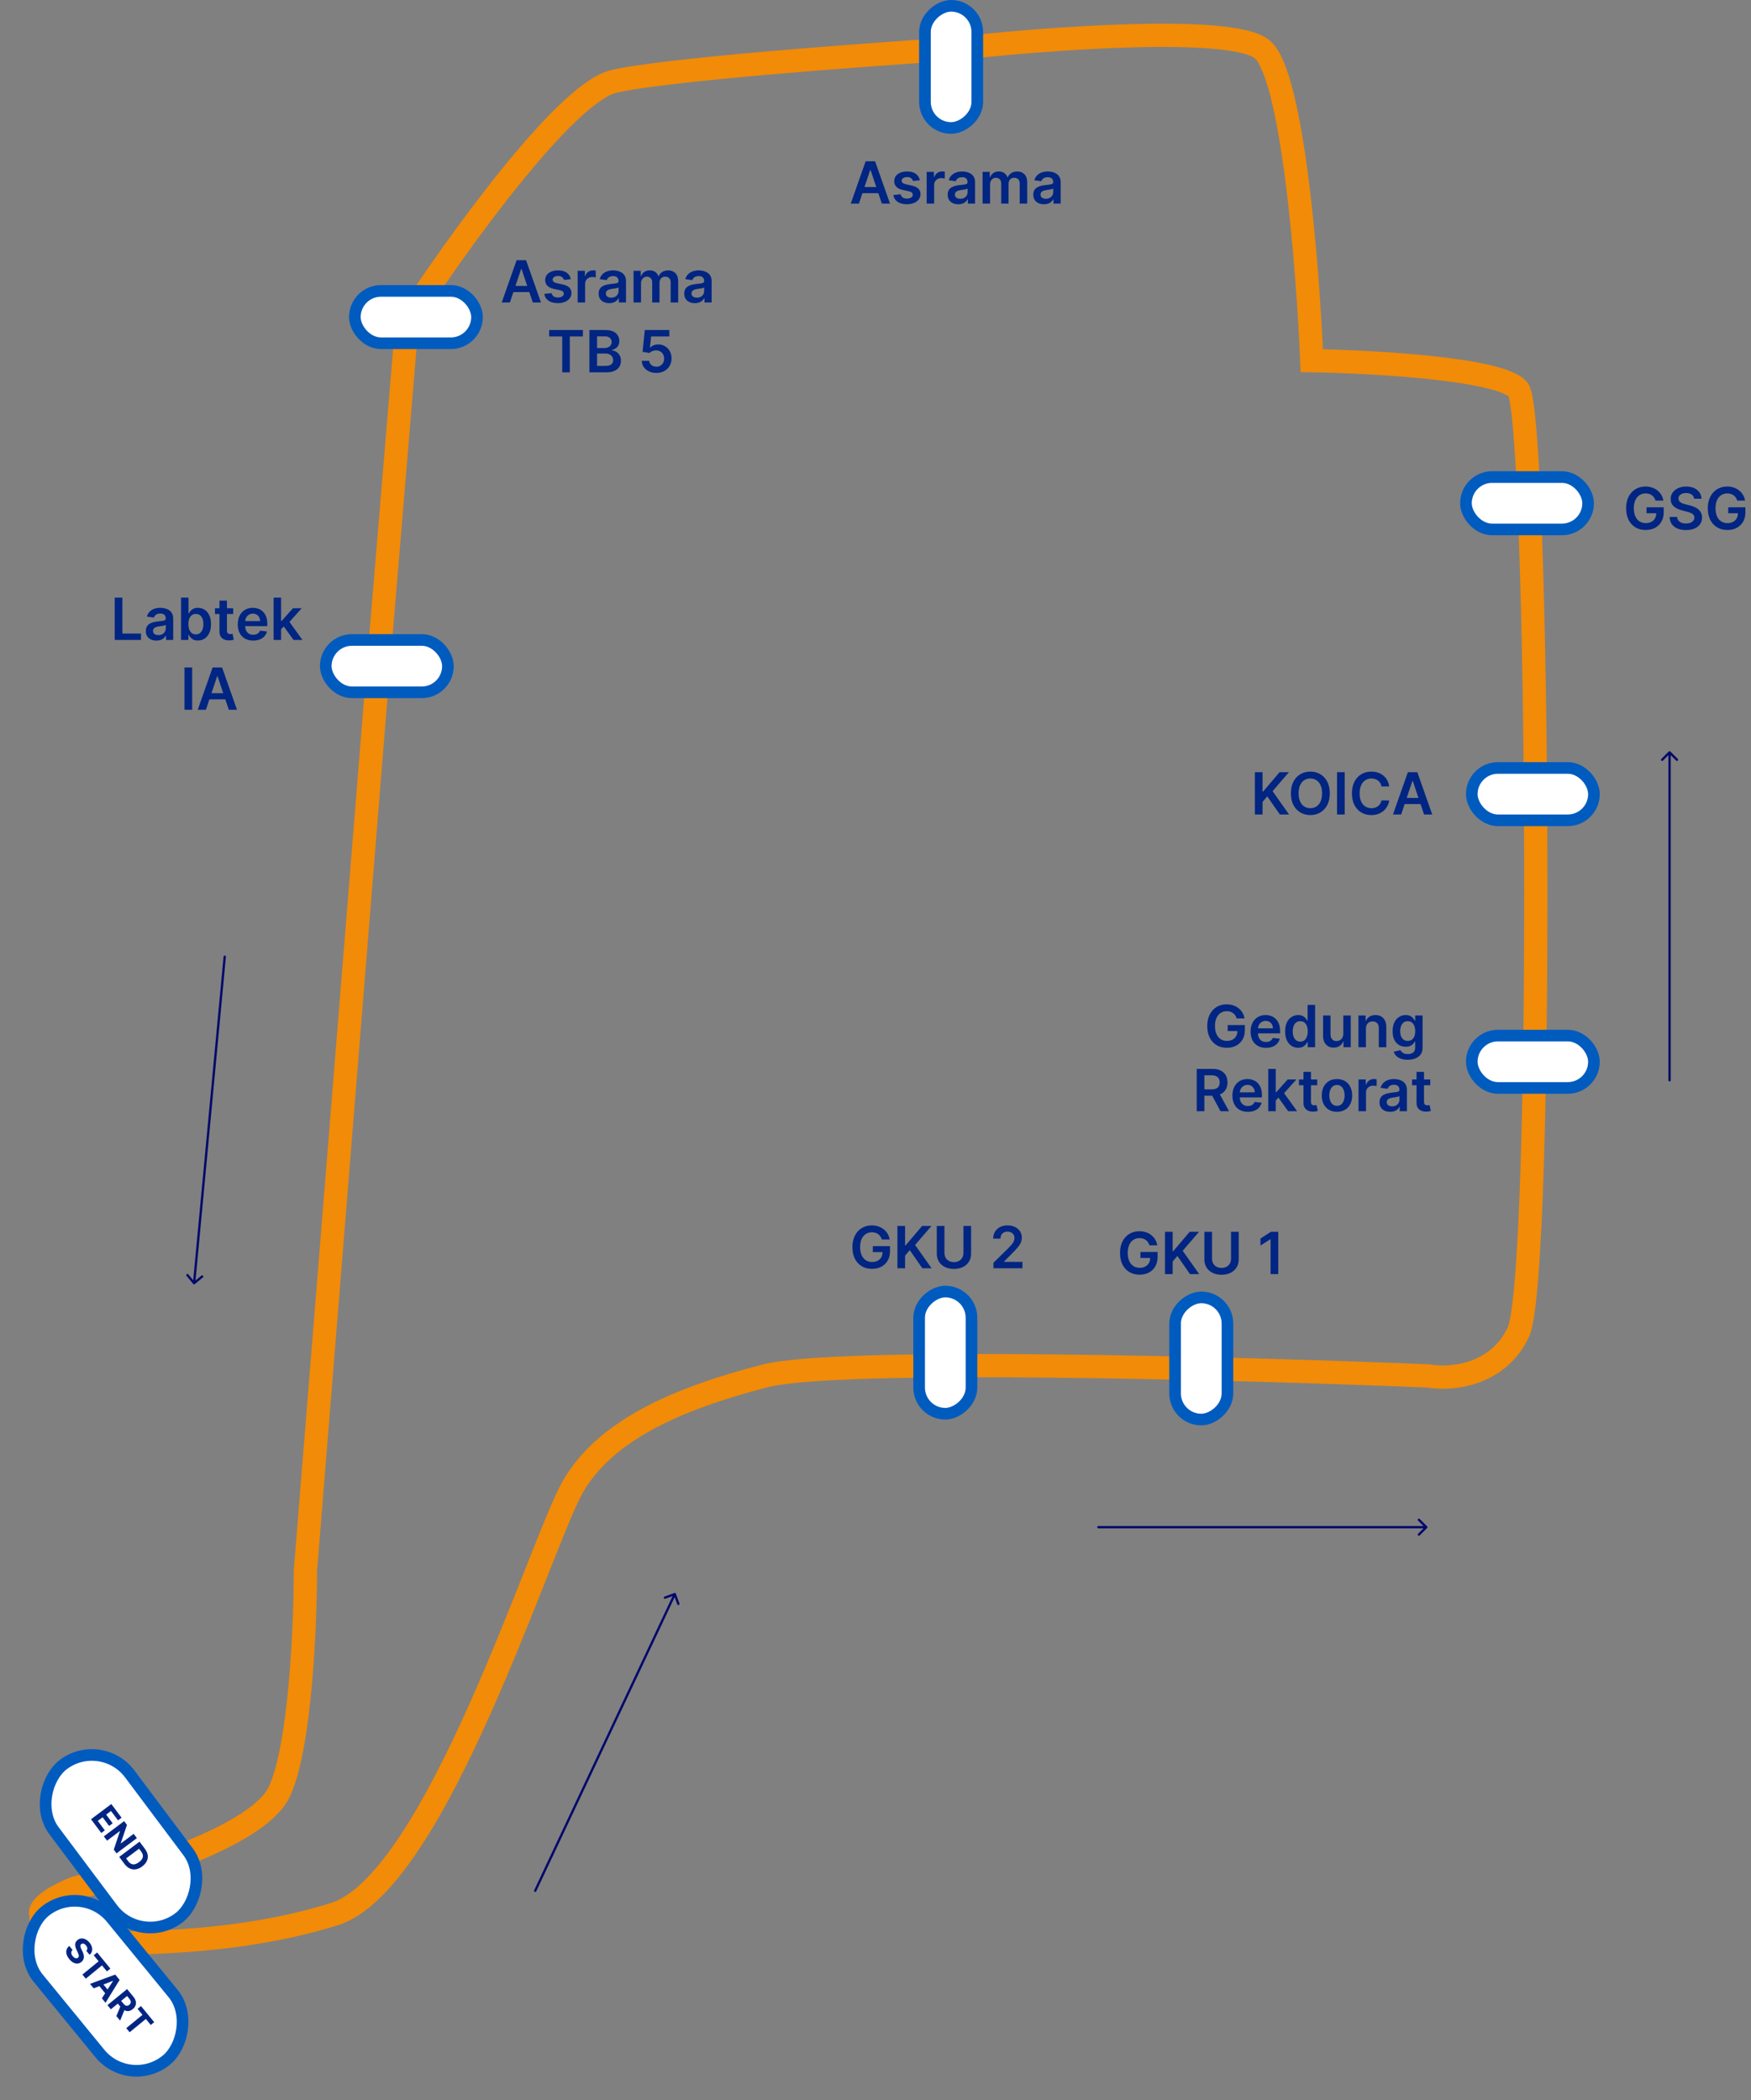 <svg width="301" height="361" viewBox="0 0 301 361" fill="none" xmlns="http://www.w3.org/2000/svg">
<rect x="0" y="0" width="301" height="361" fill="#808080" stroke="none"/>
<path d="M151.589 213.05C151.53 212.858 151.449 212.686 151.344 212.535C151.243 212.381 151.12 212.25 150.975 212.141C150.833 212.032 150.67 211.95 150.485 211.896C150.3 211.839 150.099 211.81 149.881 211.81C149.491 211.81 149.143 211.909 148.837 212.105C148.532 212.302 148.292 212.59 148.116 212.972C147.944 213.35 147.857 213.812 147.857 214.357C147.857 214.906 147.944 215.371 148.116 215.752C148.289 216.133 148.53 216.423 148.837 216.622C149.145 216.819 149.503 216.917 149.91 216.917C150.279 216.917 150.599 216.846 150.869 216.704C151.141 216.562 151.35 216.361 151.497 216.1C151.644 215.837 151.717 215.53 151.717 215.177L152.016 215.223H150.041V214.193H152.992V215.067C152.992 215.689 152.86 216.228 152.594 216.683C152.329 217.137 151.965 217.487 151.501 217.734C151.037 217.978 150.504 218.099 149.903 218.099C149.233 218.099 148.644 217.949 148.138 217.648C147.634 217.345 147.239 216.916 146.955 216.359C146.674 215.801 146.533 215.138 146.533 214.371C146.533 213.784 146.616 213.259 146.781 212.798C146.949 212.336 147.184 211.944 147.484 211.622C147.785 211.298 148.138 211.052 148.543 210.884C148.947 210.713 149.388 210.628 149.864 210.628C150.266 210.628 150.641 210.687 150.989 210.805C151.337 210.921 151.646 211.087 151.916 211.303C152.188 211.518 152.412 211.774 152.587 212.07C152.763 212.366 152.877 212.692 152.932 213.05H151.589ZM154.266 218V210.727H155.584V214.069H155.672L158.51 210.727H160.118L157.306 213.991L160.143 218H158.559L156.39 214.882L155.584 215.834V218H154.266ZM165.618 210.727H166.936V215.479C166.936 216 166.813 216.458 166.566 216.853C166.323 217.248 165.979 217.557 165.537 217.78C165.094 218 164.577 218.11 163.985 218.11C163.391 218.11 162.872 218 162.429 217.78C161.987 217.557 161.643 217.248 161.4 216.853C161.156 216.458 161.034 216 161.034 215.479V210.727H162.351V215.369C162.351 215.672 162.417 215.942 162.55 216.178C162.685 216.415 162.874 216.601 163.118 216.736C163.362 216.868 163.651 216.935 163.985 216.935C164.319 216.935 164.607 216.868 164.851 216.736C165.097 216.601 165.287 216.415 165.419 216.178C165.552 215.942 165.618 215.672 165.618 215.369V210.727ZM170.777 218V217.048L173.302 214.573C173.544 214.329 173.745 214.113 173.906 213.923C174.067 213.734 174.187 213.55 174.268 213.373C174.348 213.195 174.389 213.006 174.389 212.805C174.389 212.575 174.337 212.379 174.232 212.215C174.128 212.049 173.985 211.922 173.803 211.832C173.62 211.742 173.413 211.697 173.181 211.697C172.942 211.697 172.733 211.746 172.553 211.846C172.373 211.943 172.233 212.081 172.134 212.261C172.037 212.441 171.988 212.656 171.988 212.904H170.735C170.735 212.442 170.84 212.041 171.051 211.7C171.261 211.359 171.551 211.095 171.921 210.908C172.292 210.721 172.718 210.628 173.199 210.628C173.687 210.628 174.115 210.719 174.485 210.901C174.854 211.084 175.14 211.333 175.344 211.651C175.55 211.968 175.653 212.33 175.653 212.737C175.653 213.009 175.601 213.277 175.497 213.54C175.392 213.803 175.209 214.094 174.946 214.413C174.686 214.733 174.32 215.12 173.849 215.575L172.595 216.849V216.899H175.763V218H170.777Z" fill="#002582"/>
<path d="M197.589 214.05C197.53 213.858 197.449 213.686 197.344 213.535C197.243 213.381 197.12 213.25 196.975 213.141C196.833 213.032 196.67 212.95 196.485 212.896C196.3 212.839 196.099 212.81 195.881 212.81C195.491 212.81 195.143 212.909 194.837 213.105C194.532 213.302 194.292 213.59 194.116 213.972C193.944 214.35 193.857 214.812 193.857 215.357C193.857 215.906 193.944 216.371 194.116 216.752C194.289 217.133 194.53 217.423 194.837 217.622C195.145 217.819 195.503 217.917 195.91 217.917C196.279 217.917 196.599 217.846 196.869 217.704C197.141 217.562 197.35 217.361 197.497 217.1C197.644 216.837 197.717 216.53 197.717 216.177L198.016 216.223H196.041V215.193H198.992V216.067C198.992 216.689 198.86 217.228 198.594 217.683C198.329 218.137 197.965 218.487 197.501 218.734C197.037 218.978 196.504 219.099 195.903 219.099C195.233 219.099 194.644 218.949 194.138 218.648C193.634 218.345 193.239 217.916 192.955 217.359C192.674 216.801 192.533 216.138 192.533 215.371C192.533 214.784 192.616 214.259 192.781 213.798C192.949 213.336 193.184 212.944 193.484 212.622C193.785 212.298 194.138 212.052 194.543 211.884C194.947 211.713 195.388 211.628 195.864 211.628C196.266 211.628 196.641 211.687 196.989 211.805C197.337 211.921 197.646 212.087 197.916 212.303C198.188 212.518 198.412 212.774 198.587 213.07C198.763 213.366 198.877 213.692 198.932 214.05H197.589ZM200.266 219V211.727H201.584V215.069H201.672L204.51 211.727H206.118L203.306 214.991L206.143 219H204.559L202.39 215.882L201.584 216.834V219H200.266ZM211.618 211.727H212.936V216.479C212.936 217 212.813 217.458 212.566 217.853C212.323 218.248 211.979 218.557 211.537 218.78C211.094 219 210.577 219.11 209.985 219.11C209.391 219.11 208.872 219 208.429 218.78C207.987 218.557 207.643 218.248 207.4 217.853C207.156 217.458 207.034 217 207.034 216.479V211.727H208.351V216.369C208.351 216.672 208.417 216.942 208.55 217.178C208.685 217.415 208.874 217.601 209.118 217.736C209.362 217.868 209.651 217.935 209.985 217.935C210.319 217.935 210.607 217.868 210.851 217.736C211.097 217.601 211.287 217.415 211.419 217.178C211.552 216.942 211.618 216.672 211.618 216.369V211.727ZM219.735 211.727V219H218.418V213.009H218.375L216.674 214.096V212.888L218.482 211.727H219.735Z" fill="#002582"/>
<path d="M212.589 175.05C212.53 174.858 212.449 174.686 212.344 174.535C212.243 174.381 212.12 174.25 211.975 174.141C211.833 174.032 211.67 173.95 211.485 173.896C211.3 173.839 211.099 173.81 210.881 173.81C210.491 173.81 210.143 173.909 209.837 174.105C209.532 174.302 209.292 174.59 209.116 174.972C208.944 175.35 208.857 175.812 208.857 176.357C208.857 176.906 208.944 177.371 209.116 177.752C209.289 178.133 209.53 178.423 209.837 178.622C210.145 178.819 210.503 178.917 210.91 178.917C211.279 178.917 211.599 178.846 211.869 178.704C212.141 178.562 212.35 178.361 212.497 178.1C212.644 177.837 212.717 177.53 212.717 177.177L213.016 177.223H211.041V176.193H213.992V177.067C213.992 177.689 213.86 178.228 213.594 178.683C213.329 179.137 212.965 179.487 212.501 179.734C212.037 179.978 211.504 180.099 210.903 180.099C210.233 180.099 209.644 179.949 209.138 179.648C208.634 179.345 208.239 178.916 207.955 178.359C207.674 177.801 207.533 177.138 207.533 176.371C207.533 175.784 207.616 175.259 207.781 174.798C207.949 174.336 208.184 173.944 208.484 173.622C208.785 173.298 209.138 173.052 209.543 172.884C209.947 172.713 210.388 172.628 210.864 172.628C211.266 172.628 211.641 172.687 211.989 172.805C212.337 172.921 212.646 173.087 212.916 173.303C213.188 173.518 213.412 173.774 213.587 174.07C213.763 174.366 213.877 174.692 213.932 175.05H212.589ZM217.624 180.107C217.077 180.107 216.605 179.993 216.207 179.766C215.812 179.536 215.508 179.212 215.295 178.793C215.081 178.371 214.975 177.875 214.975 177.305C214.975 176.744 215.081 176.251 215.295 175.827C215.51 175.401 215.811 175.07 216.197 174.833C216.582 174.594 217.036 174.474 217.557 174.474C217.893 174.474 218.21 174.529 218.508 174.638C218.809 174.744 219.074 174.91 219.304 175.135C219.536 175.36 219.718 175.646 219.851 175.994C219.983 176.34 220.05 176.752 220.05 177.23V177.624H215.579V176.758H218.817C218.815 176.512 218.762 176.293 218.657 176.101C218.553 175.907 218.408 175.754 218.221 175.643C218.036 175.531 217.821 175.476 217.574 175.476C217.312 175.476 217.081 175.54 216.882 175.668C216.683 175.793 216.528 175.959 216.417 176.165C216.308 176.368 216.252 176.592 216.25 176.836V177.592C216.25 177.91 216.308 178.182 216.424 178.409C216.54 178.634 216.702 178.807 216.91 178.928C217.119 179.046 217.363 179.105 217.642 179.105C217.829 179.105 217.998 179.079 218.15 179.027C218.301 178.973 218.433 178.893 218.544 178.789C218.655 178.685 218.739 178.556 218.796 178.402L219.996 178.537C219.921 178.854 219.776 179.131 219.563 179.368C219.352 179.602 219.082 179.785 218.753 179.915C218.424 180.043 218.048 180.107 217.624 180.107ZM223.161 180.096C222.733 180.096 222.349 179.986 222.011 179.766C221.672 179.545 221.405 179.226 221.208 178.807C221.012 178.388 220.913 177.879 220.913 177.28C220.913 176.674 221.013 176.162 221.212 175.746C221.413 175.327 221.684 175.011 222.025 174.798C222.366 174.582 222.746 174.474 223.165 174.474C223.484 174.474 223.747 174.529 223.953 174.638C224.159 174.744 224.322 174.873 224.443 175.025C224.564 175.174 224.657 175.315 224.724 175.447H224.777V172.727H226.066V180H224.802V179.141H224.724C224.657 179.273 224.562 179.414 224.436 179.563C224.311 179.71 224.145 179.835 223.939 179.94C223.733 180.044 223.474 180.096 223.161 180.096ZM223.52 179.041C223.792 179.041 224.024 178.968 224.216 178.821C224.408 178.672 224.553 178.465 224.653 178.2C224.752 177.934 224.802 177.625 224.802 177.273C224.802 176.92 224.752 176.613 224.653 176.353C224.556 176.093 224.411 175.89 224.219 175.746C224.03 175.601 223.797 175.529 223.52 175.529C223.233 175.529 222.994 175.604 222.803 175.753C222.611 175.902 222.466 176.108 222.369 176.371C222.272 176.634 222.224 176.934 222.224 177.273C222.224 177.614 222.272 177.918 222.369 178.185C222.469 178.451 222.614 178.66 222.806 178.814C223 178.965 223.238 179.041 223.52 179.041ZM230.912 177.706V174.545H232.198V180H230.952V179.031H230.895C230.772 179.336 230.569 179.586 230.287 179.78C230.008 179.974 229.664 180.071 229.254 180.071C228.897 180.071 228.581 179.992 228.306 179.833C228.034 179.672 227.821 179.439 227.667 179.134C227.513 178.826 227.436 178.454 227.436 178.018V174.545H228.721V177.82C228.721 178.165 228.816 178.44 229.006 178.643C229.195 178.847 229.443 178.949 229.751 178.949C229.941 178.949 230.124 178.903 230.302 178.81C230.479 178.718 230.625 178.581 230.738 178.398C230.854 178.214 230.912 177.983 230.912 177.706ZM234.805 176.804V180H233.52V174.545H234.749V175.472H234.812C234.938 175.167 235.138 174.924 235.413 174.744C235.69 174.564 236.032 174.474 236.439 174.474C236.815 174.474 237.143 174.555 237.423 174.716C237.704 174.877 237.922 175.11 238.076 175.415C238.232 175.721 238.309 176.091 238.307 176.527V180H237.021V176.726C237.021 176.361 236.927 176.076 236.737 175.87C236.55 175.664 236.291 175.561 235.96 175.561C235.735 175.561 235.535 175.611 235.359 175.71C235.187 175.807 235.05 175.948 234.951 176.133C234.854 176.317 234.805 176.541 234.805 176.804ZM241.986 182.159C241.524 182.159 241.128 182.096 240.796 181.971C240.465 181.848 240.198 181.682 239.997 181.474C239.796 181.265 239.656 181.035 239.578 180.781L240.736 180.501C240.788 180.607 240.864 180.713 240.963 180.817C241.063 180.923 241.196 181.011 241.364 181.08C241.535 181.151 241.749 181.186 242.007 181.186C242.372 181.186 242.674 181.097 242.913 180.92C243.152 180.745 243.271 180.456 243.271 180.053V179.02H243.207C243.141 179.152 243.044 179.289 242.916 179.428C242.791 179.568 242.624 179.685 242.415 179.78C242.21 179.875 241.95 179.922 241.638 179.922C241.219 179.922 240.839 179.824 240.498 179.627C240.159 179.428 239.889 179.132 239.688 178.739C239.489 178.344 239.39 177.849 239.39 177.255C239.39 176.656 239.489 176.151 239.688 175.739C239.889 175.324 240.161 175.011 240.501 174.798C240.842 174.582 241.222 174.474 241.641 174.474C241.961 174.474 242.224 174.529 242.43 174.638C242.638 174.744 242.804 174.873 242.927 175.025C243.05 175.174 243.143 175.315 243.207 175.447H243.278V174.545H244.546V180.089C244.546 180.555 244.435 180.941 244.212 181.246C243.99 181.552 243.686 181.78 243.3 181.932C242.914 182.083 242.476 182.159 241.986 182.159ZM241.996 178.913C242.269 178.913 242.501 178.847 242.692 178.714C242.884 178.582 243.03 178.391 243.129 178.143C243.229 177.894 243.278 177.596 243.278 177.248C243.278 176.905 243.229 176.604 243.129 176.346C243.032 176.088 242.888 175.888 242.696 175.746C242.507 175.601 242.273 175.529 241.996 175.529C241.71 175.529 241.471 175.604 241.279 175.753C241.087 175.902 240.943 176.107 240.846 176.367C240.749 176.625 240.7 176.919 240.7 177.248C240.7 177.582 240.749 177.874 240.846 178.125C240.945 178.374 241.091 178.568 241.283 178.707C241.477 178.845 241.715 178.913 241.996 178.913Z" fill="#002582"/>
<path d="M205.717 191V183.727H208.445C209.003 183.727 209.472 183.824 209.851 184.018C210.232 184.213 210.52 184.485 210.714 184.835C210.91 185.183 211.009 185.589 211.009 186.053C211.009 186.52 210.909 186.924 210.71 187.268C210.514 187.609 210.224 187.873 209.84 188.06C209.457 188.244 208.986 188.337 208.427 188.337H206.484V187.243H208.249C208.576 187.243 208.844 187.198 209.052 187.108C209.26 187.016 209.414 186.882 209.513 186.707C209.615 186.529 209.666 186.311 209.666 186.053C209.666 185.795 209.615 185.575 209.513 185.393C209.412 185.208 209.257 185.068 209.048 184.974C208.84 184.877 208.571 184.828 208.242 184.828H207.035V191H205.717ZM209.474 187.705L211.275 191H209.805L208.036 187.705H209.474ZM214.501 191.107C213.954 191.107 213.482 190.993 213.084 190.766C212.689 190.536 212.385 190.212 212.172 189.793C211.958 189.371 211.852 188.875 211.852 188.305C211.852 187.744 211.958 187.251 212.172 186.827C212.387 186.401 212.688 186.07 213.074 185.833C213.459 185.594 213.913 185.474 214.434 185.474C214.77 185.474 215.087 185.529 215.385 185.638C215.686 185.744 215.951 185.91 216.181 186.135C216.413 186.36 216.595 186.646 216.728 186.994C216.86 187.34 216.926 187.752 216.926 188.23V188.624H212.456V187.758H215.694C215.692 187.512 215.639 187.293 215.534 187.101C215.43 186.907 215.285 186.754 215.098 186.643C214.913 186.531 214.698 186.476 214.451 186.476C214.189 186.476 213.958 186.54 213.759 186.668C213.56 186.793 213.405 186.959 213.294 187.165C213.185 187.368 213.129 187.592 213.127 187.836V188.592C213.127 188.91 213.185 189.182 213.301 189.409C213.417 189.634 213.579 189.807 213.787 189.928C213.996 190.046 214.239 190.105 214.519 190.105C214.706 190.105 214.875 190.079 215.027 190.027C215.178 189.973 215.31 189.893 215.421 189.789C215.532 189.685 215.616 189.556 215.673 189.402L216.873 189.537C216.797 189.854 216.653 190.131 216.44 190.368C216.229 190.602 215.959 190.785 215.63 190.915C215.301 191.043 214.925 191.107 214.501 191.107ZM219.186 189.288L219.182 187.737H219.388L221.349 185.545H222.851L220.439 188.23H220.173L219.186 189.288ZM218.014 191V183.727H219.3V191H218.014ZM221.437 191L219.662 188.518L220.528 187.612L222.975 191H221.437ZM226.431 185.545V186.54H223.295V185.545H226.431ZM224.07 184.239H225.355V189.359C225.355 189.532 225.381 189.665 225.433 189.757C225.488 189.847 225.559 189.909 225.646 189.942C225.734 189.975 225.831 189.991 225.938 189.991C226.018 189.991 226.091 189.986 226.158 189.974C226.226 189.962 226.278 189.951 226.314 189.942L226.531 190.947C226.462 190.97 226.364 190.996 226.236 191.025C226.11 191.053 225.956 191.07 225.774 191.075C225.452 191.084 225.162 191.036 224.904 190.929C224.646 190.82 224.441 190.652 224.29 190.425C224.141 190.197 224.067 189.913 224.07 189.572V184.239ZM229.827 191.107C229.294 191.107 228.833 190.989 228.442 190.755C228.051 190.521 227.748 190.193 227.533 189.771C227.32 189.35 227.213 188.857 227.213 188.294C227.213 187.731 227.32 187.237 227.533 186.813C227.748 186.389 228.051 186.06 228.442 185.826C228.833 185.592 229.294 185.474 229.827 185.474C230.36 185.474 230.821 185.592 231.212 185.826C231.602 186.06 231.904 186.389 232.117 186.813C232.333 187.237 232.441 187.731 232.441 188.294C232.441 188.857 232.333 189.35 232.117 189.771C231.904 190.193 231.602 190.521 231.212 190.755C230.821 190.989 230.36 191.107 229.827 191.107ZM229.834 190.077C230.123 190.077 230.364 189.997 230.558 189.839C230.753 189.678 230.897 189.462 230.992 189.192C231.089 188.923 231.137 188.622 231.137 188.29C231.137 187.957 231.089 187.655 230.992 187.385C230.897 187.113 230.753 186.896 230.558 186.735C230.364 186.574 230.123 186.494 229.834 186.494C229.538 186.494 229.292 186.574 229.095 186.735C228.901 186.896 228.756 187.113 228.659 187.385C228.564 187.655 228.517 187.957 228.517 188.29C228.517 188.622 228.564 188.923 228.659 189.192C228.756 189.462 228.901 189.678 229.095 189.839C229.292 189.997 229.538 190.077 229.834 190.077ZM233.532 191V185.545H234.778V186.455H234.835C234.934 186.14 235.105 185.897 235.346 185.727C235.59 185.554 235.868 185.467 236.181 185.467C236.252 185.467 236.331 185.471 236.419 185.478C236.509 185.483 236.583 185.491 236.642 185.503V186.685C236.588 186.666 236.502 186.65 236.383 186.636C236.267 186.619 236.155 186.611 236.046 186.611C235.811 186.611 235.601 186.662 235.414 186.763C235.229 186.863 235.083 187.001 234.977 187.179C234.87 187.357 234.817 187.561 234.817 187.793V191H233.532ZM238.968 191.11C238.623 191.11 238.311 191.049 238.034 190.925C237.76 190.8 237.542 190.615 237.381 190.371C237.222 190.128 237.143 189.827 237.143 189.469C237.143 189.162 237.2 188.907 237.314 188.706C237.427 188.505 237.582 188.344 237.779 188.223C237.975 188.102 238.197 188.011 238.443 187.95C238.691 187.886 238.948 187.839 239.213 187.811C239.533 187.778 239.792 187.748 239.991 187.722C240.19 187.694 240.334 187.651 240.424 187.594C240.517 187.535 240.563 187.444 240.563 187.321V187.3C240.563 187.032 240.484 186.825 240.325 186.678C240.166 186.531 239.938 186.458 239.64 186.458C239.325 186.458 239.075 186.527 238.89 186.664C238.708 186.801 238.585 186.964 238.521 187.151L237.321 186.98C237.415 186.649 237.572 186.372 237.789 186.149C238.007 185.924 238.274 185.756 238.588 185.645C238.903 185.531 239.251 185.474 239.632 185.474C239.895 185.474 240.157 185.505 240.417 185.567C240.678 185.628 240.916 185.73 241.131 185.872C241.346 186.012 241.519 186.202 241.65 186.444C241.782 186.685 241.848 186.987 241.848 187.349V191H240.613V190.251H240.57C240.492 190.402 240.382 190.544 240.24 190.677C240.1 190.807 239.924 190.912 239.711 190.993C239.5 191.071 239.252 191.11 238.968 191.11ZM239.302 190.165C239.56 190.165 239.784 190.115 239.973 190.013C240.163 189.909 240.308 189.771 240.41 189.601C240.514 189.43 240.566 189.245 240.566 189.043V188.401C240.526 188.434 240.458 188.464 240.36 188.493C240.266 188.521 240.159 188.546 240.041 188.567C239.922 188.589 239.805 188.608 239.689 188.624C239.573 188.641 239.473 188.655 239.387 188.667C239.196 188.693 239.024 188.736 238.873 188.795C238.721 188.854 238.601 188.937 238.514 189.043C238.426 189.147 238.382 189.282 238.382 189.448C238.382 189.685 238.469 189.864 238.642 189.984C238.815 190.105 239.035 190.165 239.302 190.165ZM245.865 185.545V186.54H242.729V185.545H245.865ZM243.503 184.239H244.789V189.359C244.789 189.532 244.815 189.665 244.867 189.757C244.921 189.847 244.992 189.909 245.08 189.942C245.167 189.975 245.265 189.991 245.371 189.991C245.452 189.991 245.525 189.986 245.591 189.974C245.66 189.962 245.712 189.951 245.748 189.942L245.964 190.947C245.895 190.97 245.797 190.996 245.669 191.025C245.544 191.053 245.39 191.07 245.208 191.075C244.886 191.084 244.596 191.036 244.338 190.929C244.08 190.82 243.875 190.652 243.723 190.425C243.574 190.197 243.501 189.913 243.503 189.572V184.239Z" fill="#002582"/>
<path d="M215.717 140V132.727H217.035V136.069H217.124L219.961 132.727H221.57L218.757 135.991L221.594 140H220.011L217.841 136.882L217.035 137.834V140H215.717ZM228.593 136.364C228.593 137.147 228.446 137.818 228.153 138.377C227.861 138.933 227.464 139.36 226.959 139.656C226.457 139.951 225.888 140.099 225.251 140.099C224.614 140.099 224.044 139.951 223.54 139.656C223.038 139.357 222.64 138.93 222.346 138.374C222.055 137.815 221.91 137.145 221.91 136.364C221.91 135.58 222.055 134.91 222.346 134.354C222.64 133.795 223.038 133.368 223.54 133.072C224.044 132.776 224.614 132.628 225.251 132.628C225.888 132.628 226.457 132.776 226.959 133.072C227.464 133.368 227.861 133.795 228.153 134.354C228.446 134.91 228.593 135.58 228.593 136.364ZM227.268 136.364C227.268 135.812 227.182 135.347 227.009 134.968C226.839 134.587 226.602 134.299 226.299 134.105C225.996 133.909 225.647 133.81 225.251 133.81C224.856 133.81 224.507 133.909 224.204 134.105C223.901 134.299 223.663 134.587 223.49 134.968C223.319 135.347 223.234 135.812 223.234 136.364C223.234 136.915 223.319 137.382 223.49 137.763C223.663 138.142 223.901 138.429 224.204 138.626C224.507 138.82 224.856 138.917 225.251 138.917C225.647 138.917 225.996 138.82 226.299 138.626C226.602 138.429 226.839 138.142 227.009 137.763C227.182 137.382 227.268 136.915 227.268 136.364ZM231.156 132.727V140H229.838V132.727H231.156ZM238.808 135.181H237.48C237.442 134.963 237.372 134.77 237.27 134.602C237.168 134.432 237.042 134.287 236.89 134.169C236.739 134.051 236.566 133.962 236.372 133.903C236.18 133.841 235.973 133.81 235.75 133.81C235.355 133.81 235.004 133.91 234.699 134.109C234.394 134.305 234.155 134.594 233.982 134.975C233.809 135.354 233.722 135.817 233.722 136.364C233.722 136.92 233.809 137.389 233.982 137.77C234.157 138.149 234.396 138.435 234.699 138.629C235.004 138.821 235.354 138.917 235.747 138.917C235.964 138.917 236.168 138.888 236.357 138.832C236.549 138.772 236.721 138.686 236.872 138.572C237.026 138.459 237.155 138.319 237.259 138.153C237.366 137.988 237.439 137.798 237.48 137.585L238.808 137.592C238.758 137.938 238.65 138.262 238.485 138.565C238.321 138.868 238.107 139.136 237.842 139.368C237.577 139.598 237.267 139.777 236.911 139.908C236.556 140.036 236.162 140.099 235.729 140.099C235.09 140.099 234.519 139.951 234.017 139.656C233.515 139.36 233.12 138.932 232.831 138.374C232.542 137.815 232.398 137.145 232.398 136.364C232.398 135.58 232.544 134.91 232.835 134.354C233.126 133.795 233.522 133.368 234.024 133.072C234.526 132.776 235.094 132.628 235.729 132.628C236.134 132.628 236.51 132.685 236.858 132.798C237.206 132.912 237.516 133.079 237.789 133.299C238.061 133.517 238.285 133.784 238.46 134.102C238.637 134.416 238.753 134.776 238.808 135.181ZM240.86 140H239.454L242.014 132.727H243.641L246.205 140H244.798L242.856 134.219H242.799L240.86 140ZM240.906 137.148H244.742V138.207H240.906V137.148Z" fill="#002582"/>
<path d="M284.589 86.05C284.53 85.858 284.449 85.686 284.344 85.535C284.243 85.381 284.12 85.249 283.975 85.141C283.833 85.032 283.67 84.95 283.485 84.896C283.3 84.839 283.099 84.81 282.881 84.81C282.491 84.81 282.143 84.909 281.837 85.105C281.532 85.302 281.292 85.59 281.116 85.972C280.944 86.35 280.857 86.812 280.857 87.356C280.857 87.906 280.944 88.371 281.116 88.752C281.289 89.133 281.53 89.423 281.837 89.622C282.145 89.819 282.503 89.917 282.91 89.917C283.279 89.917 283.599 89.846 283.869 89.704C284.141 89.562 284.35 89.361 284.497 89.1C284.644 88.837 284.717 88.53 284.717 88.177L285.016 88.223H283.041V87.193H285.992V88.067C285.992 88.689 285.86 89.228 285.594 89.683C285.329 90.137 284.965 90.487 284.501 90.734C284.037 90.978 283.504 91.099 282.903 91.099C282.233 91.099 281.644 90.949 281.138 90.648C280.634 90.345 280.239 89.916 279.955 89.359C279.674 88.801 279.533 88.138 279.533 87.371C279.533 86.784 279.616 86.259 279.781 85.798C279.949 85.336 280.184 84.944 280.484 84.622C280.785 84.298 281.138 84.052 281.543 83.883C281.947 83.713 282.388 83.628 282.864 83.628C283.266 83.628 283.641 83.687 283.989 83.805C284.337 83.921 284.646 84.087 284.916 84.303C285.188 84.518 285.412 84.774 285.587 85.07C285.763 85.365 285.877 85.692 285.932 86.05H284.589ZM291.219 85.727C291.185 85.416 291.046 85.175 290.8 85.002C290.556 84.829 290.238 84.743 289.848 84.743C289.573 84.743 289.338 84.784 289.141 84.867C288.945 84.95 288.794 85.062 288.69 85.204C288.586 85.347 288.533 85.509 288.53 85.691C288.53 85.843 288.565 85.974 288.633 86.085C288.704 86.197 288.8 86.291 288.921 86.369C289.042 86.445 289.175 86.509 289.322 86.561C289.469 86.613 289.617 86.657 289.766 86.692L290.448 86.863C290.723 86.927 290.987 87.013 291.24 87.122C291.496 87.231 291.724 87.368 291.925 87.534C292.129 87.7 292.29 87.9 292.408 88.134C292.527 88.369 292.586 88.643 292.586 88.958C292.586 89.384 292.477 89.76 292.259 90.084C292.041 90.406 291.726 90.658 291.314 90.84C290.905 91.02 290.409 91.11 289.827 91.11C289.261 91.11 288.769 91.022 288.353 90.847C287.939 90.672 287.614 90.416 287.38 90.08C287.148 89.744 287.022 89.335 287.003 88.852H288.3C288.318 89.105 288.397 89.316 288.534 89.484C288.671 89.652 288.85 89.777 289.07 89.86C289.293 89.943 289.541 89.984 289.816 89.984C290.102 89.984 290.353 89.942 290.569 89.856C290.787 89.769 290.957 89.648 291.08 89.494C291.203 89.338 291.266 89.156 291.268 88.947C291.266 88.758 291.21 88.602 291.101 88.479C290.992 88.353 290.84 88.249 290.643 88.166C290.449 88.081 290.222 88.005 289.961 87.939L289.134 87.726C288.535 87.572 288.062 87.339 287.714 87.026C287.368 86.711 287.195 86.294 287.195 85.773C287.195 85.344 287.311 84.969 287.543 84.647C287.778 84.325 288.096 84.075 288.498 83.898C288.901 83.718 289.357 83.628 289.866 83.628C290.382 83.628 290.834 83.718 291.222 83.898C291.613 84.075 291.919 84.323 292.142 84.64C292.364 84.955 292.479 85.317 292.486 85.727H291.219ZM298.632 86.05C298.573 85.858 298.492 85.686 298.387 85.535C298.286 85.381 298.163 85.249 298.018 85.141C297.876 85.032 297.713 84.95 297.528 84.896C297.343 84.839 297.142 84.81 296.924 84.81C296.534 84.81 296.186 84.909 295.88 85.105C295.575 85.302 295.335 85.59 295.159 85.972C294.987 86.35 294.9 86.812 294.9 87.356C294.9 87.906 294.987 88.371 295.159 88.752C295.332 89.133 295.573 89.423 295.88 89.622C296.188 89.819 296.546 89.917 296.953 89.917C297.322 89.917 297.642 89.846 297.912 89.704C298.184 89.562 298.393 89.361 298.54 89.1C298.687 88.837 298.76 88.53 298.76 88.177L299.059 88.223H297.084V87.193H300.035V88.067C300.035 88.689 299.903 89.228 299.637 89.683C299.372 90.137 299.008 90.487 298.544 90.734C298.08 90.978 297.547 91.099 296.946 91.099C296.276 91.099 295.687 90.949 295.181 90.648C294.676 90.345 294.282 89.916 293.998 89.359C293.717 88.801 293.576 88.138 293.576 87.371C293.576 86.784 293.658 86.259 293.824 85.798C293.992 85.336 294.227 84.944 294.527 84.622C294.828 84.298 295.181 84.052 295.586 83.883C295.99 83.713 296.431 83.628 296.907 83.628C297.309 83.628 297.684 83.687 298.032 83.805C298.38 83.921 298.689 84.087 298.959 84.303C299.231 84.518 299.455 84.774 299.63 85.07C299.806 85.365 299.92 85.692 299.975 86.05H298.632Z" fill="#002582"/>
<path d="M147.651 35H146.245L148.805 27.727H150.432L152.996 35H151.589L149.647 29.219H149.59L147.651 35ZM147.697 32.148H151.533V33.207H147.697V32.148ZM158.12 30.987L156.948 31.115C156.915 30.997 156.857 30.885 156.774 30.781C156.694 30.677 156.585 30.593 156.447 30.529C156.31 30.465 156.142 30.433 155.943 30.433C155.676 30.433 155.451 30.491 155.268 30.607C155.089 30.723 155 30.874 155.002 31.058C155 31.217 155.058 31.346 155.176 31.445C155.297 31.545 155.496 31.626 155.773 31.69L156.703 31.889C157.219 32.001 157.603 32.177 157.854 32.418C158.107 32.66 158.235 32.976 158.237 33.367C158.235 33.71 158.134 34.013 157.935 34.276C157.739 34.536 157.465 34.74 157.115 34.886C156.765 35.033 156.362 35.106 155.908 35.106C155.24 35.106 154.703 34.967 154.295 34.688C153.888 34.406 153.646 34.014 153.567 33.512L154.821 33.391C154.878 33.638 154.999 33.823 155.183 33.949C155.368 34.074 155.608 34.137 155.904 34.137C156.21 34.137 156.455 34.074 156.639 33.949C156.826 33.823 156.92 33.668 156.92 33.484C156.92 33.327 156.859 33.198 156.739 33.097C156.62 32.995 156.436 32.917 156.185 32.862L155.254 32.667C154.731 32.558 154.344 32.374 154.093 32.117C153.842 31.856 153.718 31.527 153.72 31.129C153.718 30.793 153.809 30.502 153.994 30.256C154.181 30.007 154.44 29.815 154.771 29.68C155.105 29.543 155.49 29.474 155.925 29.474C156.565 29.474 157.068 29.611 157.435 29.883C157.804 30.155 158.032 30.523 158.12 30.987ZM159.297 35V29.546H160.544V30.454H160.6C160.7 30.14 160.87 29.897 161.112 29.727C161.356 29.554 161.634 29.467 161.946 29.467C162.017 29.467 162.097 29.471 162.184 29.478C162.274 29.483 162.349 29.491 162.408 29.503V30.685C162.354 30.666 162.267 30.65 162.149 30.636C162.033 30.619 161.92 30.611 161.811 30.611C161.577 30.611 161.366 30.662 161.179 30.764C160.995 30.863 160.849 31.001 160.743 31.179C160.636 31.357 160.583 31.561 160.583 31.793V35H159.297ZM164.734 35.11C164.388 35.11 164.077 35.048 163.8 34.925C163.525 34.8 163.308 34.615 163.147 34.371C162.988 34.128 162.909 33.827 162.909 33.469C162.909 33.162 162.966 32.907 163.079 32.706C163.193 32.505 163.348 32.344 163.544 32.223C163.741 32.102 163.962 32.011 164.208 31.95C164.457 31.886 164.714 31.84 164.979 31.811C165.299 31.778 165.558 31.748 165.757 31.722C165.956 31.694 166.1 31.651 166.19 31.595C166.282 31.535 166.328 31.444 166.328 31.321V31.3C166.328 31.032 166.249 30.825 166.091 30.678C165.932 30.532 165.703 30.458 165.405 30.458C165.09 30.458 164.841 30.527 164.656 30.664C164.474 30.801 164.35 30.963 164.287 31.151L163.086 30.98C163.181 30.649 163.337 30.372 163.555 30.149C163.773 29.924 164.039 29.756 164.354 29.645C164.669 29.531 165.017 29.474 165.398 29.474C165.661 29.474 165.922 29.505 166.183 29.567C166.443 29.628 166.681 29.73 166.897 29.872C167.112 30.012 167.285 30.202 167.415 30.444C167.548 30.685 167.614 30.987 167.614 31.349V35H166.378V34.251H166.336C166.257 34.402 166.147 34.544 166.005 34.677C165.866 34.807 165.689 34.912 165.476 34.993C165.266 35.071 165.018 35.11 164.734 35.11ZM165.068 34.166C165.326 34.166 165.55 34.115 165.739 34.013C165.928 33.909 166.074 33.771 166.176 33.601C166.28 33.43 166.332 33.245 166.332 33.043V32.401C166.292 32.434 166.223 32.465 166.126 32.493C166.031 32.521 165.925 32.546 165.806 32.568C165.688 32.589 165.571 32.608 165.455 32.624C165.339 32.641 165.238 32.655 165.153 32.667C164.961 32.693 164.79 32.736 164.638 32.795C164.487 32.854 164.367 32.937 164.279 33.043C164.192 33.148 164.148 33.282 164.148 33.448C164.148 33.685 164.234 33.864 164.407 33.984C164.58 34.105 164.8 34.166 165.068 34.166ZM168.907 35V29.546H170.135V30.472H170.199C170.313 30.16 170.501 29.916 170.764 29.741C171.027 29.563 171.34 29.474 171.705 29.474C172.074 29.474 172.386 29.564 172.639 29.744C172.895 29.922 173.074 30.165 173.179 30.472H173.235C173.356 30.169 173.56 29.928 173.846 29.748C174.135 29.566 174.477 29.474 174.873 29.474C175.374 29.474 175.784 29.633 176.101 29.95C176.418 30.267 176.577 30.73 176.577 31.339V35H175.288V31.538C175.288 31.199 175.198 30.952 175.018 30.796C174.838 30.637 174.618 30.558 174.358 30.558C174.047 30.558 173.805 30.655 173.63 30.849C173.457 31.041 173.37 31.29 173.37 31.598V35H172.11V31.484C172.11 31.203 172.025 30.978 171.854 30.81C171.686 30.642 171.466 30.558 171.194 30.558C171.009 30.558 170.841 30.605 170.689 30.7C170.538 30.792 170.417 30.923 170.327 31.094C170.237 31.262 170.192 31.458 170.192 31.683V35H168.907ZM179.451 35.11C179.105 35.11 178.794 35.048 178.517 34.925C178.242 34.8 178.024 34.615 177.863 34.371C177.705 34.128 177.626 33.827 177.626 33.469C177.626 33.162 177.682 32.907 177.796 32.706C177.91 32.505 178.065 32.344 178.261 32.223C178.458 32.102 178.679 32.011 178.925 31.95C179.174 31.886 179.431 31.84 179.696 31.811C180.015 31.778 180.275 31.748 180.474 31.722C180.672 31.694 180.817 31.651 180.907 31.595C180.999 31.535 181.045 31.444 181.045 31.321V31.3C181.045 31.032 180.966 30.825 180.807 30.678C180.649 30.532 180.42 30.458 180.122 30.458C179.807 30.458 179.557 30.527 179.373 30.664C179.19 30.801 179.067 30.963 179.003 31.151L177.803 30.98C177.898 30.649 178.054 30.372 178.272 30.149C178.49 29.924 178.756 29.756 179.071 29.645C179.386 29.531 179.734 29.474 180.115 29.474C180.378 29.474 180.639 29.505 180.9 29.567C181.16 29.628 181.398 29.73 181.613 29.872C181.829 30.012 182.002 30.202 182.132 30.444C182.265 30.685 182.331 30.987 182.331 31.349V35H181.095V34.251H181.052C180.974 34.402 180.864 34.544 180.722 34.677C180.582 34.807 180.406 34.912 180.193 34.993C179.982 35.071 179.735 35.11 179.451 35.11ZM179.785 34.166C180.043 34.166 180.266 34.115 180.456 34.013C180.645 33.909 180.791 33.771 180.893 33.601C180.997 33.43 181.049 33.245 181.049 33.043V32.401C181.009 32.434 180.94 32.465 180.843 32.493C180.748 32.521 180.642 32.546 180.523 32.568C180.405 32.589 180.288 32.608 180.172 32.624C180.056 32.641 179.955 32.655 179.87 32.667C179.678 32.693 179.506 32.736 179.355 32.795C179.203 32.854 179.084 32.937 178.996 33.043C178.909 33.148 178.865 33.282 178.865 33.448C178.865 33.685 178.951 33.864 179.124 33.984C179.297 34.105 179.517 34.166 179.785 34.166Z" fill="#002582"/>
<path d="M87.651 52H86.245L88.805 44.727H90.432L92.996 52H91.59L89.647 46.219H89.59L87.651 52ZM87.697 49.148H91.533V50.207H87.697V49.148ZM98.12 47.987L96.948 48.115C96.915 47.997 96.857 47.885 96.774 47.781C96.694 47.677 96.585 47.593 96.447 47.529C96.31 47.465 96.142 47.433 95.943 47.433C95.676 47.433 95.451 47.491 95.269 47.607C95.088 47.723 95 47.874 95.002 48.058C95 48.217 95.058 48.346 95.176 48.445C95.297 48.545 95.496 48.626 95.773 48.69L96.703 48.889C97.219 49.001 97.603 49.177 97.854 49.418C98.107 49.66 98.235 49.976 98.237 50.367C98.235 50.71 98.134 51.013 97.935 51.276C97.739 51.536 97.465 51.74 97.115 51.886C96.765 52.033 96.362 52.106 95.908 52.106C95.24 52.106 94.703 51.967 94.296 51.688C93.888 51.406 93.646 51.014 93.567 50.512L94.821 50.391C94.878 50.638 94.999 50.823 95.183 50.949C95.368 51.074 95.608 51.137 95.904 51.137C96.21 51.137 96.454 51.074 96.639 50.949C96.826 50.823 96.92 50.668 96.92 50.484C96.92 50.327 96.859 50.198 96.739 50.097C96.62 49.995 96.436 49.917 96.185 49.862L95.254 49.667C94.731 49.558 94.344 49.374 94.093 49.117C93.842 48.856 93.718 48.527 93.72 48.129C93.718 47.793 93.809 47.502 93.994 47.256C94.181 47.007 94.44 46.815 94.771 46.68C95.105 46.543 95.49 46.474 95.925 46.474C96.565 46.474 97.068 46.611 97.435 46.883C97.804 47.155 98.032 47.523 98.12 47.987ZM99.297 52V46.545H100.544V47.455H100.6C100.7 47.14 100.87 46.897 101.112 46.727C101.356 46.554 101.634 46.467 101.946 46.467C102.017 46.467 102.097 46.471 102.184 46.478C102.274 46.483 102.349 46.491 102.408 46.503V47.685C102.354 47.666 102.267 47.65 102.149 47.636C102.033 47.619 101.92 47.611 101.811 47.611C101.577 47.611 101.366 47.662 101.179 47.764C100.995 47.863 100.849 48.001 100.743 48.179C100.636 48.356 100.583 48.561 100.583 48.793V52H99.297ZM104.734 52.11C104.388 52.11 104.077 52.048 103.8 51.925C103.525 51.8 103.308 51.615 103.147 51.371C102.988 51.128 102.909 50.827 102.909 50.469C102.909 50.162 102.966 49.907 103.079 49.706C103.193 49.505 103.348 49.344 103.544 49.223C103.741 49.102 103.962 49.011 104.208 48.95C104.457 48.886 104.714 48.84 104.979 48.811C105.299 48.778 105.558 48.748 105.757 48.722C105.956 48.694 106.1 48.651 106.19 48.594C106.282 48.535 106.328 48.444 106.328 48.321V48.3C106.328 48.032 106.249 47.825 106.091 47.678C105.932 47.532 105.703 47.458 105.405 47.458C105.09 47.458 104.841 47.527 104.656 47.664C104.474 47.801 104.35 47.964 104.287 48.151L103.086 47.98C103.181 47.649 103.337 47.372 103.555 47.149C103.773 46.924 104.039 46.756 104.354 46.645C104.669 46.531 105.017 46.474 105.398 46.474C105.661 46.474 105.922 46.505 106.183 46.567C106.443 46.628 106.681 46.73 106.897 46.872C107.112 47.012 107.285 47.202 107.415 47.444C107.548 47.685 107.614 47.987 107.614 48.349V52H106.378V51.251H106.336C106.257 51.402 106.147 51.544 106.005 51.677C105.866 51.807 105.689 51.912 105.476 51.993C105.266 52.071 105.018 52.11 104.734 52.11ZM105.068 51.166C105.326 51.166 105.55 51.115 105.739 51.013C105.928 50.909 106.074 50.771 106.176 50.601C106.28 50.43 106.332 50.245 106.332 50.043V49.401C106.292 49.434 106.223 49.465 106.126 49.493C106.031 49.521 105.925 49.546 105.806 49.568C105.688 49.589 105.571 49.608 105.455 49.624C105.339 49.641 105.238 49.655 105.153 49.667C104.961 49.693 104.79 49.736 104.638 49.795C104.487 49.854 104.367 49.937 104.279 50.043C104.192 50.148 104.148 50.282 104.148 50.448C104.148 50.685 104.234 50.864 104.407 50.984C104.58 51.105 104.8 51.166 105.068 51.166ZM108.907 52V46.545H110.135V47.472H110.199C110.313 47.16 110.501 46.916 110.764 46.741C111.027 46.563 111.34 46.474 111.705 46.474C112.074 46.474 112.386 46.564 112.639 46.744C112.895 46.922 113.074 47.164 113.179 47.472H113.235C113.356 47.169 113.56 46.928 113.846 46.748C114.135 46.566 114.477 46.474 114.873 46.474C115.374 46.474 115.784 46.633 116.101 46.95C116.418 47.267 116.577 47.73 116.577 48.339V52H115.288V48.538C115.288 48.199 115.198 47.952 115.018 47.795C114.838 47.637 114.618 47.557 114.358 47.557C114.047 47.557 113.805 47.655 113.63 47.849C113.457 48.041 113.37 48.29 113.37 48.598V52H112.11V48.484C112.11 48.203 112.025 47.978 111.854 47.81C111.686 47.642 111.466 47.557 111.194 47.557C111.009 47.557 110.841 47.605 110.689 47.7C110.538 47.792 110.417 47.923 110.327 48.094C110.237 48.262 110.192 48.458 110.192 48.683V52H108.907ZM119.451 52.11C119.105 52.11 118.794 52.048 118.517 51.925C118.242 51.8 118.024 51.615 117.863 51.371C117.705 51.128 117.626 50.827 117.626 50.469C117.626 50.162 117.682 49.907 117.796 49.706C117.91 49.505 118.065 49.344 118.261 49.223C118.458 49.102 118.679 49.011 118.925 48.95C119.174 48.886 119.431 48.84 119.696 48.811C120.015 48.778 120.275 48.748 120.474 48.722C120.672 48.694 120.817 48.651 120.907 48.594C120.999 48.535 121.045 48.444 121.045 48.321V48.3C121.045 48.032 120.966 47.825 120.807 47.678C120.649 47.532 120.42 47.458 120.122 47.458C119.807 47.458 119.557 47.527 119.373 47.664C119.19 47.801 119.067 47.964 119.003 48.151L117.803 47.98C117.898 47.649 118.054 47.372 118.272 47.149C118.49 46.924 118.756 46.756 119.071 46.645C119.386 46.531 119.734 46.474 120.115 46.474C120.378 46.474 120.639 46.505 120.9 46.567C121.16 46.628 121.398 46.73 121.613 46.872C121.829 47.012 122.002 47.202 122.132 47.444C122.265 47.685 122.331 47.987 122.331 48.349V52H121.095V51.251H121.052C120.974 51.402 120.864 51.544 120.722 51.677C120.582 51.807 120.406 51.912 120.193 51.993C119.982 52.071 119.735 52.11 119.451 52.11ZM119.785 51.166C120.043 51.166 120.266 51.115 120.456 51.013C120.645 50.909 120.791 50.771 120.893 50.601C120.997 50.43 121.049 50.245 121.049 50.043V49.401C121.009 49.434 120.94 49.465 120.843 49.493C120.748 49.521 120.642 49.546 120.523 49.568C120.405 49.589 120.288 49.608 120.172 49.624C120.056 49.641 119.955 49.655 119.87 49.667C119.678 49.693 119.506 49.736 119.355 49.795C119.203 49.854 119.084 49.937 118.996 50.043C118.909 50.148 118.865 50.282 118.865 50.448C118.865 50.685 118.951 50.864 119.124 50.984C119.297 51.105 119.517 51.166 119.785 51.166Z" fill="#002582"/>
<path d="M94.398 57.832V56.727H100.2V57.832H97.952V64H96.646V57.832H94.398ZM101.319 64V56.727H104.103C104.629 56.727 105.065 56.81 105.413 56.976C105.764 57.139 106.025 57.363 106.198 57.647C106.373 57.931 106.461 58.253 106.461 58.613C106.461 58.909 106.404 59.162 106.29 59.373C106.177 59.581 106.024 59.751 105.832 59.881C105.641 60.011 105.426 60.104 105.19 60.161V60.232C105.448 60.246 105.695 60.326 105.932 60.47C106.171 60.612 106.366 60.813 106.518 61.074C106.669 61.334 106.745 61.649 106.745 62.019C106.745 62.395 106.654 62.733 106.472 63.034C106.289 63.332 106.015 63.568 105.648 63.741C105.281 63.914 104.819 64 104.263 64H101.319ZM102.636 62.899H104.053C104.531 62.899 104.876 62.808 105.087 62.626C105.3 62.441 105.406 62.204 105.406 61.916C105.406 61.7 105.353 61.506 105.246 61.333C105.14 61.158 104.988 61.021 104.792 60.921C104.595 60.819 104.361 60.769 104.089 60.769H102.636V62.899ZM102.636 59.82H103.94C104.167 59.82 104.372 59.779 104.554 59.696C104.736 59.611 104.879 59.491 104.984 59.337C105.09 59.181 105.143 58.996 105.143 58.783C105.143 58.502 105.044 58.27 104.845 58.087C104.649 57.905 104.356 57.814 103.968 57.814H102.636V59.82ZM112.829 64.099C112.356 64.099 111.932 64.011 111.558 63.833C111.184 63.653 110.887 63.407 110.666 63.094C110.449 62.782 110.333 62.425 110.318 62.022H111.597C111.62 62.32 111.749 62.564 111.984 62.754C112.218 62.941 112.5 63.034 112.829 63.034C113.087 63.034 113.317 62.975 113.518 62.856C113.719 62.738 113.878 62.574 113.994 62.363C114.11 62.152 114.167 61.912 114.164 61.642C114.167 61.367 114.109 61.124 113.99 60.91C113.872 60.697 113.71 60.531 113.504 60.41C113.298 60.287 113.061 60.225 112.794 60.225C112.576 60.223 112.361 60.263 112.151 60.346C111.94 60.429 111.773 60.538 111.65 60.673L110.46 60.477L110.84 56.727H115.059V57.828H111.931L111.721 59.756H111.764C111.899 59.598 112.089 59.466 112.335 59.362C112.582 59.256 112.852 59.202 113.145 59.202C113.585 59.202 113.978 59.307 114.324 59.515C114.67 59.721 114.942 60.005 115.141 60.367C115.34 60.729 115.439 61.144 115.439 61.61C115.439 62.091 115.328 62.519 115.105 62.896C114.885 63.27 114.579 63.564 114.186 63.78C113.795 63.993 113.343 64.099 112.829 64.099Z" fill="#002582"/>
<path d="M19.717 110V102.727H21.035V108.896H24.238V110H19.717ZM26.894 110.11C26.549 110.11 26.237 110.049 25.96 109.925C25.686 109.8 25.468 109.615 25.307 109.371C25.148 109.128 25.069 108.827 25.069 108.469C25.069 108.162 25.126 107.907 25.239 107.706C25.353 107.505 25.508 107.344 25.704 107.223C25.901 107.102 26.122 107.011 26.369 106.95C26.617 106.886 26.874 106.839 27.139 106.811C27.459 106.778 27.718 106.748 27.917 106.722C28.116 106.694 28.26 106.651 28.35 106.594C28.442 106.535 28.489 106.444 28.489 106.321V106.3C28.489 106.032 28.409 105.825 28.251 105.678C28.092 105.531 27.864 105.458 27.565 105.458C27.25 105.458 27.001 105.527 26.816 105.664C26.634 105.801 26.511 105.964 26.447 106.151L25.246 105.98C25.341 105.649 25.497 105.372 25.715 105.149C25.933 104.924 26.199 104.756 26.514 104.645C26.829 104.531 27.177 104.474 27.558 104.474C27.821 104.474 28.083 104.505 28.343 104.567C28.604 104.628 28.841 104.73 29.057 104.872C29.272 105.012 29.445 105.202 29.575 105.444C29.708 105.685 29.774 105.987 29.774 106.349V110H28.538V109.251H28.496C28.418 109.402 28.308 109.544 28.166 109.677C28.026 109.807 27.849 109.912 27.636 109.993C27.426 110.071 27.178 110.11 26.894 110.11ZM27.228 109.165C27.486 109.165 27.71 109.115 27.899 109.013C28.088 108.909 28.234 108.771 28.336 108.601C28.44 108.43 28.492 108.245 28.492 108.043V107.401C28.452 107.434 28.383 107.464 28.286 107.493C28.192 107.521 28.085 107.546 27.967 107.567C27.848 107.589 27.731 107.608 27.615 107.624C27.499 107.641 27.398 107.655 27.313 107.667C27.121 107.693 26.95 107.736 26.798 107.795C26.647 107.854 26.527 107.937 26.44 108.043C26.352 108.147 26.308 108.282 26.308 108.448C26.308 108.685 26.395 108.864 26.567 108.984C26.74 109.105 26.96 109.165 27.228 109.165ZM31.124 110V102.727H32.409V105.447H32.462C32.529 105.315 32.622 105.174 32.743 105.025C32.864 104.873 33.027 104.744 33.233 104.638C33.439 104.529 33.702 104.474 34.021 104.474C34.443 104.474 34.823 104.582 35.161 104.798C35.502 105.011 35.772 105.327 35.971 105.746C36.172 106.162 36.273 106.674 36.273 107.28C36.273 107.879 36.175 108.388 35.978 108.807C35.782 109.226 35.514 109.545 35.175 109.766C34.837 109.986 34.453 110.096 34.025 110.096C33.712 110.096 33.453 110.044 33.247 109.94C33.041 109.835 32.876 109.71 32.75 109.563C32.627 109.414 32.531 109.273 32.462 109.141H32.388V110H31.124ZM32.384 107.273C32.384 107.625 32.434 107.934 32.533 108.2C32.635 108.465 32.781 108.672 32.97 108.821C33.162 108.968 33.394 109.041 33.666 109.041C33.95 109.041 34.188 108.965 34.38 108.814C34.572 108.66 34.716 108.451 34.813 108.185C34.913 107.918 34.962 107.614 34.962 107.273C34.962 106.934 34.914 106.634 34.817 106.371C34.72 106.108 34.575 105.902 34.383 105.753C34.192 105.604 33.953 105.529 33.666 105.529C33.392 105.529 33.158 105.601 32.967 105.746C32.775 105.89 32.629 106.093 32.53 106.353C32.433 106.613 32.384 106.92 32.384 107.273ZM40.089 104.545V105.54H36.954V104.545H40.089ZM37.728 103.239H39.013V108.359C39.013 108.532 39.039 108.665 39.091 108.757C39.146 108.847 39.217 108.909 39.304 108.942C39.392 108.975 39.489 108.991 39.596 108.991C39.676 108.991 39.75 108.986 39.816 108.974C39.885 108.962 39.937 108.951 39.972 108.942L40.189 109.947C40.12 109.97 40.022 109.996 39.894 110.025C39.769 110.053 39.615 110.07 39.432 110.075C39.11 110.084 38.82 110.036 38.562 109.929C38.304 109.82 38.099 109.652 37.948 109.425C37.799 109.197 37.725 108.913 37.728 108.572V103.239ZM43.521 110.107C42.974 110.107 42.501 109.993 42.104 109.766C41.708 109.536 41.404 109.212 41.191 108.793C40.978 108.371 40.871 107.875 40.871 107.305C40.871 106.744 40.978 106.251 41.191 105.827C41.407 105.401 41.707 105.07 42.093 104.833C42.479 104.594 42.932 104.474 43.453 104.474C43.789 104.474 44.106 104.529 44.405 104.638C44.706 104.744 44.971 104.91 45.2 105.135C45.432 105.36 45.615 105.646 45.747 105.994C45.88 106.34 45.946 106.752 45.946 107.23V107.624H41.475V106.758H44.714C44.711 106.512 44.658 106.293 44.554 106.101C44.45 105.907 44.304 105.754 44.117 105.643C43.932 105.531 43.717 105.476 43.471 105.476C43.208 105.476 42.977 105.54 42.778 105.668C42.58 105.793 42.425 105.959 42.313 106.165C42.204 106.368 42.149 106.592 42.146 106.836V107.592C42.146 107.91 42.204 108.182 42.32 108.409C42.436 108.634 42.599 108.807 42.807 108.928C43.015 109.046 43.259 109.105 43.538 109.105C43.725 109.105 43.895 109.079 44.046 109.027C44.198 108.973 44.329 108.893 44.44 108.789C44.552 108.685 44.636 108.556 44.693 108.402L45.893 108.537C45.817 108.854 45.673 109.131 45.459 109.368C45.249 109.602 44.979 109.785 44.65 109.915C44.321 110.043 43.944 110.107 43.521 110.107ZM48.205 108.288L48.202 106.737H48.408L50.368 104.545H51.87L49.459 107.23H49.193L48.205 108.288ZM47.034 110V102.727H48.319V110H47.034ZM50.457 110L48.681 107.518L49.548 106.612L51.995 110H50.457Z" fill="#002582"/>
<path d="M33.035 114.727V122H31.717V114.727H33.035ZM35.395 122H33.989L36.55 114.727H38.176L40.74 122H39.334L37.391 116.219H37.334L35.395 122ZM35.442 119.148H39.277V120.207H35.442V119.148Z" fill="#002582"/>
<path d="M48 308C44.4 315.6 23.167 322.167 13 324.5C10.833 325.333 6.6 327.4 7 329C7.5 331 5 334 13 334C21 334 40 334.5 57.5 329C75 323.5 93 265 98.5 255.5C104 246 116 240.5 131.5 236.5C143.9 233.3 212.667 235.167 245.5 236.5C249.167 237.167 257.4 236.6 261 229C265.5 219.5 264.5 71.5 261 67C258.2 63.4 236.167 62.167 225.5 62C224.833 46 222.2 12.9 217 8.5C211.8 4.1 178.833 6.667 163 8.5C147.333 9.5 113.9 12 105.5 14C97.1 16 78.333 42.167 70 55L65 115L52.5 270C52.5 279.5 51.6 300.4 48 308Z" stroke="#F28B07" stroke-width="4"/>
<rect x="13.998" y="323.407" width="33" height="16.273" rx="8.136" transform="rotate(50.692 13.998 323.407)" fill="white" stroke="#005BBF" stroke-width="2"/>
<path d="M14.841 335.314C14.963 335.192 15.02 335.051 15.011 334.891C15.003 334.73 14.929 334.564 14.788 334.393C14.693 334.276 14.596 334.192 14.497 334.138C14.4 334.084 14.305 334.059 14.213 334.063C14.121 334.068 14.039 334.1 13.967 334.16C13.905 334.207 13.862 334.263 13.84 334.327C13.818 334.393 13.811 334.464 13.818 334.54C13.827 334.616 13.846 334.696 13.875 334.78C13.905 334.864 13.942 334.949 13.985 335.037L14.161 335.399C14.249 335.574 14.316 335.745 14.361 335.913C14.407 336.081 14.427 336.243 14.421 336.399C14.414 336.555 14.377 336.702 14.308 336.84C14.241 336.98 14.137 337.108 13.998 337.224C13.79 337.392 13.568 337.486 13.331 337.506C13.095 337.526 12.856 337.472 12.612 337.345C12.37 337.218 12.137 337.017 11.912 336.742C11.689 336.47 11.536 336.198 11.454 335.927C11.373 335.658 11.368 335.4 11.439 335.152C11.512 334.905 11.668 334.679 11.906 334.475L12.472 335.166C12.365 335.266 12.297 335.376 12.268 335.495C12.241 335.615 12.248 335.739 12.289 335.867C12.331 335.995 12.403 336.121 12.504 336.244C12.603 336.365 12.706 336.456 12.815 336.516C12.923 336.577 13.03 336.607 13.133 336.605C13.236 336.603 13.328 336.569 13.409 336.502C13.485 336.44 13.53 336.366 13.545 336.278C13.561 336.192 13.552 336.091 13.518 335.976C13.485 335.861 13.433 335.73 13.362 335.583L13.153 335.14C12.989 334.799 12.913 334.485 12.926 334.2C12.938 333.914 13.069 333.67 13.32 333.467C13.523 333.298 13.746 333.206 13.989 333.191C14.233 333.177 14.477 333.232 14.721 333.355C14.965 333.478 15.188 333.663 15.389 333.909C15.594 334.16 15.731 334.414 15.798 334.671C15.866 334.929 15.867 335.173 15.799 335.402C15.732 335.632 15.599 335.83 15.401 335.998L14.841 335.314ZM16.109 336.083L16.697 335.601L18.968 338.374L18.379 338.856L17.533 337.822L14.745 340.105L14.167 339.399L16.955 337.117L16.109 336.083ZM16.104 341.764L15.477 340.999L19.808 339.401L20.561 340.321L18.138 344.249L17.512 343.484L19.424 340.505L19.402 340.479L16.104 341.764ZM17.392 340.63L18.871 342.437L18.314 342.893L16.835 341.086L17.392 340.63ZM18.471 344.655L21.847 341.891L22.938 343.223C23.146 343.478 23.279 343.733 23.335 343.988C23.394 344.243 23.378 344.486 23.29 344.716C23.203 344.947 23.049 345.153 22.825 345.336C22.601 345.52 22.369 345.629 22.128 345.665C21.888 345.699 21.651 345.66 21.415 345.547C21.179 345.434 20.956 345.249 20.743 344.989L20.013 344.097L20.587 343.628L21.223 344.404C21.334 344.54 21.445 344.638 21.557 344.698C21.668 344.757 21.779 344.779 21.89 344.761C22.001 344.745 22.112 344.692 22.223 344.601C22.335 344.509 22.412 344.409 22.452 344.301C22.493 344.194 22.495 344.079 22.46 343.955C22.427 343.832 22.354 343.701 22.242 343.564L21.848 343.083L19.055 345.369L18.471 344.655ZM21.5 345.221L20.651 347.318L20.005 346.53L20.87 344.451L21.5 345.221ZM23.648 345.291L24.236 344.809L26.506 347.582L25.918 348.064L25.072 347.03L22.284 349.313L21.706 348.607L24.494 346.324L23.648 345.291Z" fill="#002582"/>
<rect x="17.421" y="298.4" width="33" height="16.273" rx="8.136" transform="rotate(53.149 17.421 298.4)" fill="white" stroke="#005BBF" stroke-width="2"/>
<path d="M15.644 312.703L19.136 310.086L20.899 312.439L20.291 312.895L19.081 311.28L18.248 311.904L19.368 313.397L18.759 313.854L17.64 312.36L16.806 312.985L18.021 314.606L17.413 315.062L15.644 312.703ZM23.528 315.946L20.036 318.563L19.558 317.926L20.618 314.759L20.599 314.734L18.401 316.381L17.848 315.643L21.339 313.026L21.825 313.673L20.758 316.827L20.781 316.857L22.977 315.211L23.528 315.946ZM21.421 320.411L20.494 319.173L23.985 316.556L24.921 317.804C25.184 318.155 25.341 318.51 25.391 318.868C25.442 319.226 25.389 319.57 25.231 319.902C25.073 320.234 24.814 320.537 24.451 320.808C24.087 321.081 23.723 321.246 23.359 321.305C22.995 321.364 22.647 321.319 22.316 321.168C21.985 321.018 21.687 320.766 21.421 320.411ZM21.679 319.437L22.031 319.906C22.194 320.124 22.371 320.279 22.559 320.37C22.75 320.461 22.956 320.483 23.176 320.435C23.398 320.388 23.639 320.267 23.899 320.072C24.157 319.878 24.339 319.682 24.446 319.483C24.553 319.286 24.59 319.083 24.556 318.877C24.521 318.67 24.422 318.457 24.259 318.239L23.906 317.768L21.679 319.437Z" fill="#002582"/>
<rect x="158" y="243" width="21" height="9" rx="4.5" transform="rotate(-90 158 243)" fill="white" stroke="#005BBF" stroke-width="2"/>
<rect x="202" y="244" width="21" height="9" rx="4.5" transform="rotate(-90 202 244)" fill="white" stroke="#005BBF" stroke-width="2"/>
<rect x="253" y="178" width="21" height="9" rx="4.5" fill="white" stroke="#005BBF" stroke-width="2"/>
<rect x="253" y="132" width="21" height="9" rx="4.5" fill="white" stroke="#005BBF" stroke-width="2"/>
<rect x="252" y="82" width="21" height="9" rx="4.5" fill="white" stroke="#005BBF" stroke-width="2"/>
<rect x="159" y="22" width="21" height="9" rx="4.5" transform="rotate(-90 159 22)" fill="white" stroke="#005BBF" stroke-width="2"/>
<rect x="61" y="50" width="21" height="9" rx="4.5" fill="white" stroke="#005BBF" stroke-width="2"/>
<rect x="56" y="110" width="21" height="9" rx="4.5" fill="white" stroke="#005BBF" stroke-width="2"/>
<path d="M91.819 324.915C91.772 325.015 91.815 325.134 91.915 325.181C92.015 325.228 92.134 325.185 92.181 325.085L91.819 324.915ZM116.188 273.932C116.151 273.828 116.036 273.774 115.932 273.812L114.239 274.422C114.135 274.459 114.081 274.574 114.118 274.677C114.156 274.781 114.27 274.835 114.374 274.798L115.88 274.256L116.422 275.761C116.459 275.865 116.574 275.919 116.677 275.882C116.781 275.844 116.835 275.73 116.798 275.626L116.188 273.932ZM92.181 325.085L116.181 274.085L115.819 273.915L91.819 324.915L92.181 325.085Z" fill="#00096B"/>
<path d="M188.818 262.3C188.707 262.3 188.618 262.39 188.618 262.5C188.618 262.61 188.707 262.7 188.818 262.7V262.3ZM245.324 262.641C245.402 262.563 245.402 262.437 245.324 262.359L244.051 261.086C243.973 261.008 243.846 261.008 243.768 261.086C243.69 261.164 243.69 261.291 243.768 261.369L244.9 262.5L243.768 263.631C243.69 263.709 243.69 263.836 243.768 263.914C243.846 263.992 243.973 263.992 244.051 263.914L245.324 262.641ZM188.818 262.7H245.182V262.3H188.818V262.7Z" fill="#00096B"/>
<path d="M38.832 164.459C38.843 164.35 38.762 164.252 38.652 164.242C38.542 164.231 38.444 164.312 38.434 164.422L38.832 164.459ZM33.213 220.687C33.283 220.772 33.409 220.784 33.494 220.713L34.88 219.565C34.966 219.494 34.977 219.368 34.907 219.283C34.837 219.198 34.71 219.186 34.625 219.257L33.393 220.277L32.373 219.045C32.302 218.96 32.176 218.948 32.091 219.019C32.006 219.089 31.994 219.215 32.064 219.301L33.213 220.687ZM38.434 164.422L33.168 220.54L33.566 220.578L38.832 164.459L38.434 164.422Z" fill="#00096B"/>
<path d="M286.8 185.682C286.8 185.793 286.89 185.882 287 185.882C287.11 185.882 287.2 185.793 287.2 185.682H286.8ZM287.141 129.176C287.063 129.098 286.937 129.098 286.859 129.176L285.586 130.449C285.508 130.527 285.508 130.654 285.586 130.732C285.664 130.81 285.791 130.81 285.869 130.732L287 129.6L288.131 130.732C288.209 130.81 288.336 130.81 288.414 130.732C288.492 130.654 288.492 130.527 288.414 130.449L287.141 129.176ZM287.2 185.682V129.317H286.8V185.682H287.2Z" fill="#00096B"/>
</svg>